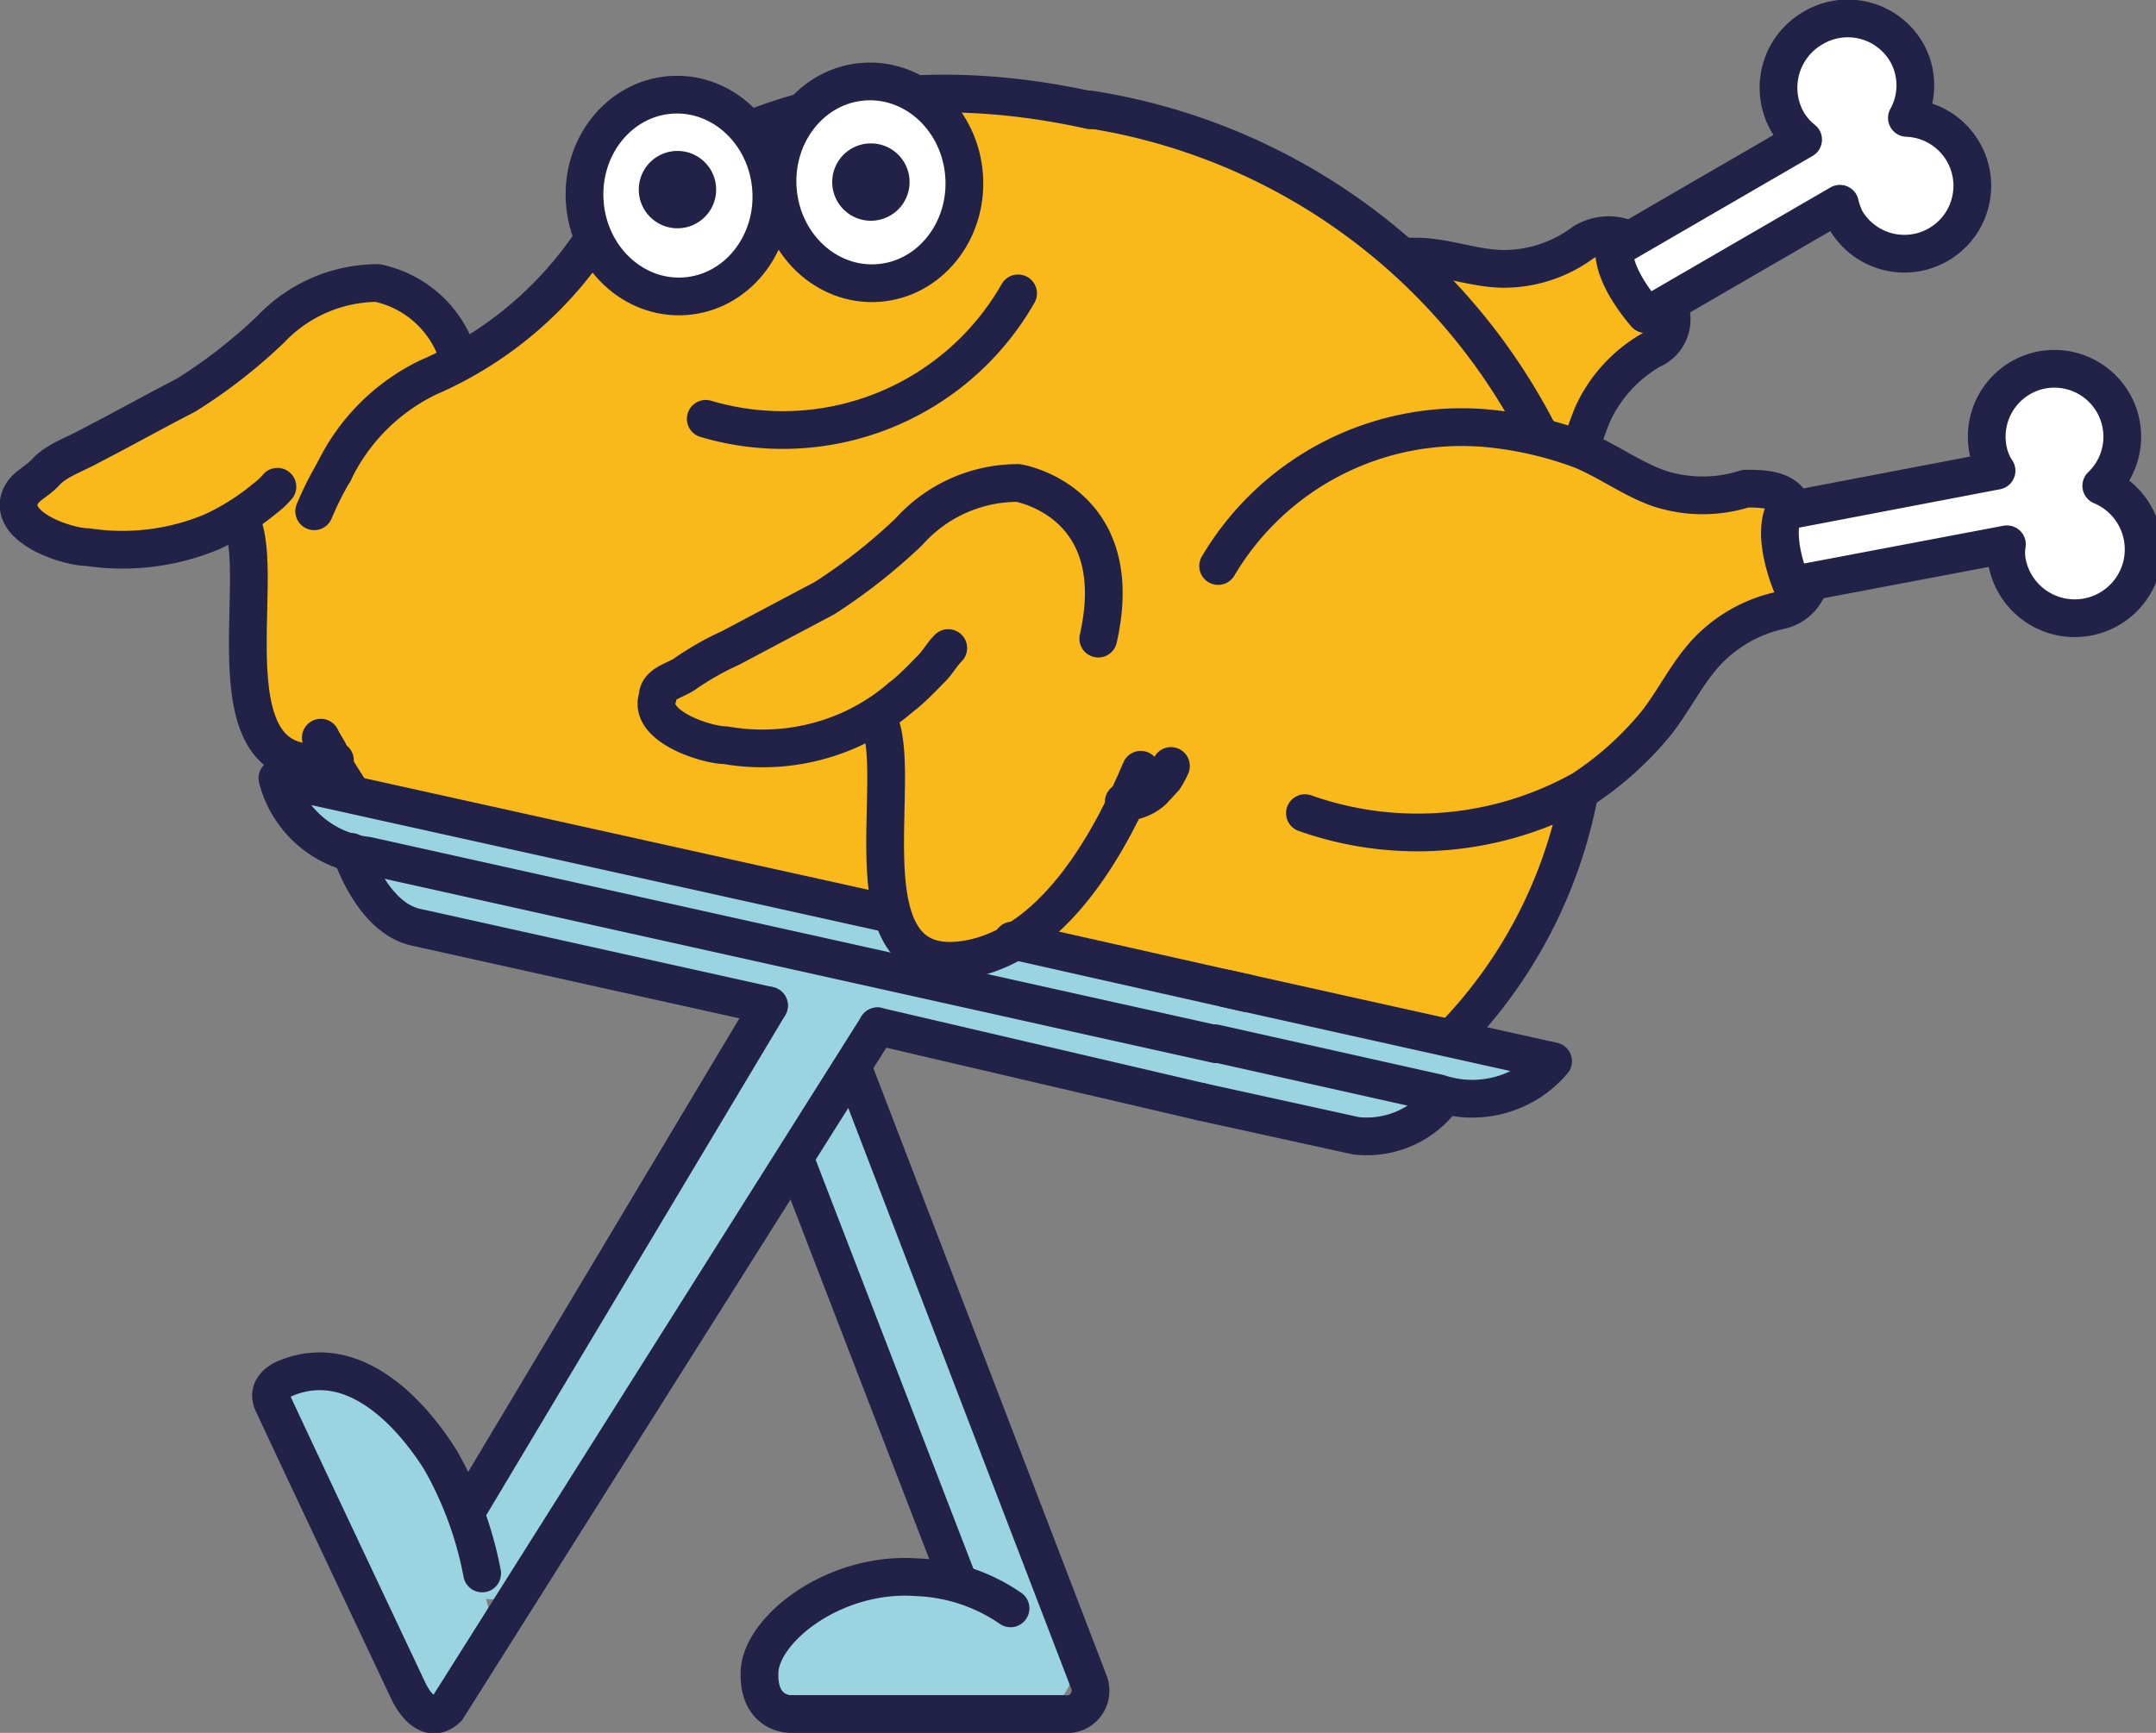 <svg xmlns="http://www.w3.org/2000/svg" viewBox="0 0 22.85 18.37"><rect x="0" y="0" width="22.85" height="18.37" fill="#808080" stroke="none"/><defs><style>.cls-1{fill:#9ad4e1;}.cls-2{fill:#f9b91a;}.cls-3{fill:none;}.cls-3,.cls-4{stroke:#222249;stroke-linecap:round;stroke-linejoin:round;stroke-width:0.4px;}.cls-4{fill:#fff;}.cls-5{fill:#222249;}</style></defs><g id="Layer_2" data-name="Layer 2"><g id="Layer_1-2" data-name="Layer 1"><path class="cls-1" d="M15.1,11.87l.11-.08a.43.43,0,0,1,.25-.07l.13,0a.33.33,0,0,1,.13.07.77.77,0,0,0,.49-.34c.13-.27-1.05-.6-1.39-.67-.92-.17-1.87-.19-2.78-.42a4,4,0,0,1-.61-.2c-.28-.11-.5-.21-.78,0a.45.45,0,0,1-.42.06L9.49,10h0a.52.52,0,0,0-.35-.37,2.46,2.46,0,0,0-.6-.07c-.18,0-1-.48-1.24-.52-.92-.18-3.25-.68-4.2-.75-.39,0,.8.81,1,1.12s.7.45,1.07.56a9.36,9.36,0,0,0,1.26.25c.43.07.84.21,1.27.31a3.62,3.62,0,0,0,.46.06.5.5,0,0,0-.05.44L5,15.92l0,0a4.07,4.07,0,0,0-.56-.75c-.1-.1-.21-.21-.32-.3a1.13,1.13,0,0,0-.63-.28.5.5,0,0,0-.43.75l.15.25a.57.57,0,0,0,.16.15.48.48,0,0,0,.05.23c.14.29.28.59.41.88l.09.22,0,.11c0-.07,0,0,0,0l.18.46a.52.52,0,0,0,.55.36.51.51,0,0,0,.42-.41s.06,0,.08-.08a.89.89,0,0,0,0-.56.44.44,0,0,0,.44-.22l2.78-4.41a28.58,28.58,0,0,0,1,2.86c.18.46.4.89.59,1.35,0,.1.07.2.1.3h0a3,3,0,0,0-1.75.43.5.5,0,0,0,.26.93c.38,0,.76,0,1.15-.05a2.92,2.92,0,0,1,.59,0,2.65,2.65,0,0,0,.49.09.62.62,0,0,0,.52-.9,7.24,7.24,0,0,1-.31-.93c-.12-.36-.31-.69-.46-1.05s-.29-.73-.43-1.09A20.88,20.88,0,0,1,9.41,12a.45.45,0,0,0-.52-.35l.1-.16a.38.38,0,0,0,.06-.3A1.08,1.08,0,0,0,9.29,11a9.21,9.21,0,0,0,.91.2,1.3,1.3,0,0,0,.56,0,.46.46,0,0,0,.16.07l2.18.47a8.13,8.13,0,0,0,2,.2Z"/><path class="cls-2" d="M17.14,2.5h-.07a2.73,2.73,0,0,0-.55.25,2,2,0,0,1-.39.13h-.08a.71.71,0,0,1-.25,0l-.33,0a3.41,3.41,0,0,0-.54-.1h0a3.38,3.38,0,0,0-.52-.35,4.29,4.29,0,0,0-1-.56h0a.43.43,0,0,0-.25-.1s0,0,0,0l-.09,0-.16-.07a3.79,3.79,0,0,0-.42-.18c-.27-.09-.56-.15-.84-.22A8.36,8.36,0,0,0,9.8,1c-.3,0-.61.06-.88.09a4.67,4.67,0,0,0-.76.17,4.28,4.28,0,0,0-.76.41L7,1.86c-.14.07-.19.22-.33.28a.35.35,0,0,0-.18.16s0,0-.06.05a1,1,0,0,0-.13.16l0,.05s0,0,0,0,0,0,0,0l-.11.08A1.18,1.18,0,0,0,6,2.89c-.08.1-.15.21-.22.31s0,0,0,0h0a1,1,0,0,0-.22.23l0,0-.1.07L5,3.78a.57.57,0,0,1-.13.08,1.59,1.59,0,0,0-.6-.75,1.12,1.12,0,0,0-1,.05,1.21,1.21,0,0,0-.4.28,2.21,2.21,0,0,1-.29.32c-.14.1-.28.18-.42.29L2,4.2a1.14,1.14,0,0,1-.22.12l-.06,0a.3.3,0,0,0-.11,0c-.21.13-.44.18-.64.32l-.3.2L.54,5l-.13.08a.27.27,0,0,0-.16.4c.14.19.35.2.56.25a2.57,2.57,0,0,0,.68,0,2.19,2.19,0,0,0,1.06-.35.19.19,0,0,0,0,.08.49.49,0,0,0,.06.17.22.22,0,0,1,0,.14c0,.15,0,.29,0,.44s0,.59,0,.88a1.07,1.07,0,0,0,.25.77.75.75,0,0,0,.38.15A.43.43,0,0,0,3.51,8c.06.15.11.33.26.4a1.45,1.45,0,0,0,.36.08c.16,0,.33.06.49.09A1.91,1.91,0,0,1,5,8.65a.67.67,0,0,0,.24.07,2.66,2.66,0,0,0,.39.07L6.47,9h0a.17.17,0,0,0,.1,0l.17,0a.83.83,0,0,0,.27.07,1.8,1.8,0,0,0,.22.06,2,2,0,0,0,.34,0L8,9.36l.29.06L9,9.55a2.6,2.6,0,0,0,.46.12.58.58,0,0,0,0,.18.59.59,0,0,0,.35.29,1.18,1.18,0,0,0,1-.19,4.21,4.21,0,0,0,1.05.24,9.8,9.8,0,0,1,1.22.27c.4.1.8.18,1.21.26a5.07,5.07,0,0,1,.56.13,1.83,1.83,0,0,0,.56.13c.07,0,.1-.08.13-.13a1.2,1.2,0,0,0,.34-.37c.07-.1.12-.22.18-.32s.13-.24.19-.37.11-.19.16-.3a3.05,3.05,0,0,1,.13-.32.82.82,0,0,0,.1-.37s0-.07.05-.1a1,1,0,0,0,.09-.21.33.33,0,0,0,0-.1,1.32,1.32,0,0,0,.32-.2,2.67,2.67,0,0,0,.41-.48c.09-.12.17-.25.25-.38l.06-.07.05-.07a3.71,3.71,0,0,1,.23-.32.25.25,0,0,0,.13-.06c.08-.09.19-.15.27-.24s.25-.07.36-.1a.72.72,0,0,0,.32-.18.13.13,0,0,0-.09-.22l-.11,0a.23.23,0,0,0-.1-.12h0a.21.21,0,0,0,.05-.15.26.26,0,0,0-.07-.16h0a.1.1,0,0,0,0-.08.23.23,0,0,0,0-.18l.05,0a.09.09,0,0,0,0-.14.45.45,0,0,0-.25-.09,1.31,1.31,0,0,0-.43.08H18.2a1,1,0,0,1-.48-.06A4.19,4.19,0,0,1,17.26,5l-.52-.27a1.39,1.39,0,0,0,.12-.28A.91.91,0,0,1,17,4.16a2.73,2.73,0,0,1,.23-.25,1.64,1.64,0,0,1,.25-.19.16.16,0,0,0,.08-.06.43.43,0,0,0,.14-.2.11.11,0,0,0,0-.11,0,0,0,0,0,0-.06,0,0,0,0,0-.05,0,.14.14,0,0,0-.11,0l0,0a.11.11,0,0,0-.13-.05H17.3a.31.31,0,0,0,.06-.13.16.16,0,0,0-.1-.15l-.05,0a.19.19,0,0,0,0-.18l-.05-.06a.13.13,0,0,0,0-.23"/><path class="cls-3" d="M12.88,11.06l2.37.53a1.12,1.12,0,0,0,1.21-.34L13,10.48"/><path class="cls-3" d="M12.73,11.68l1.64.36a1,1,0,0,0,.89-.36"/><line class="cls-3" x1="10.73" y1="9.97" x2="13.22" y2="10.53"/><path class="cls-3" d="M12.89,11.07l-9-2a1.1,1.1,0,0,1-.95-.82L9.44,9.69"/><path class="cls-3" d="M8.15,10.66,4.41,9.83c-.47-.1-.69-.8-.69-.8"/><line class="cls-3" x1="12.73" y1="11.68" x2="9.3" y2="10.88"/><path class="cls-3" d="M16.3,4.58a6.47,6.47,0,0,0-4.75-3.42"/><path class="cls-3" d="M15.39,11a5.06,5.06,0,0,0,1.35-2.6"/><path class="cls-3" d="M10.05,6.87c-.07.07-.11.15-.18.22s-.21.22-.32.3A2.19,2.19,0,0,1,9,7.74a2.27,2.27,0,0,1-1.31.16c-.2,0-.83-.2-.72-.51,0-.14.17-.17.28-.24a3,3,0,0,1,.49-.28l1-.53a6,6,0,0,0,.89-.7,1.55,1.55,0,0,1,1.16-.52s1.18.19.85,1.65"/><path class="cls-3" d="M9.3,7.61c.32.59-.42,2.84,1,2.55.92-.19,1.5-1.31,1.79-2"/><path class="cls-3" d="M11.91,8.5a.45.45,0,0,0,.31-.12l.12-.13a.88.88,0,0,0,.07-.13"/><path class="cls-3" d="M2.94,5.16a.86.86,0,0,1-.14.13,2.5,2.5,0,0,1-.56.35A2.46,2.46,0,0,1,.93,5.8c-.21,0-.83-.2-.72-.52C.26,5.15.38,5.12.49,5s.32-.19.48-.28c.33-.17.65-.35,1-.53a5.57,5.57,0,0,0,.9-.7A1.57,1.57,0,0,1,4,3a1.14,1.14,0,0,1,.87.83"/><path class="cls-3" d="M2.55,5.51c.31.59-.42,2.83,1,2.55"/><path class="cls-3" d="M12.91,6a3,3,0,0,1,2.85-1.46,3.88,3.88,0,0,1,1,.23c.29.12.54.31.83.41a1.49,1.49,0,0,0,.91,0c.16,0,.42,0,.49.18"/><path class="cls-3" d="M19.19,6.08a.41.41,0,0,1-.32.39,1.51,1.51,0,0,0-.79.45c-.21.23-.34.51-.53.75a3.46,3.46,0,0,1-.78.7,3.58,3.58,0,0,1-2.94.25"/><path class="cls-3" d="M14.9,2.72H15c.31,0,.6.12.91.13a1.41,1.41,0,0,0,.87-.28.51.51,0,0,1,.4-.06"/><path class="cls-3" d="M17.7,3.28a.35.35,0,0,1-.2.43,1.51,1.51,0,0,0-.62.68,3.4,3.4,0,0,0-.12.34"/><path class="cls-3" d="M3.54,5a2.14,2.14,0,0,1,1-1A4,4,0,0,0,6.33,2.47S8,.38,11.56,1.17"/><path class="cls-3" d="M3.33,5.42A3.41,3.41,0,0,1,3.54,5"/><path class="cls-3" d="M3.51,8.06c0-.08-.07-.15-.11-.24"/><path class="cls-3" d="M3.72,8.4c-.05-.08-.13-.2-.21-.34"/><line class="cls-3" x1="8.15" y1="10.66" x2="4.94" y2="16.03"/><path class="cls-3" d="M5.11,16.68a3.89,3.89,0,0,0-.44-1.2c-.3-.48-.91-1.17-1.64-.87,0,0-.22.08-.14.26s1.44,3.06,1.44,3.06.18.4.41.18L9.3,10.88"/><line class="cls-3" x1="8.44" y1="12.32" x2="10.16" y2="16.78"/><path class="cls-3" d="M9.06,11.37l2.48,6.46a.25.25,0,0,1-.27.34H8.37s-.34,0-.32-.45.79-1.06,1.66-1a1.87,1.87,0,0,1,1,.33"/><ellipse class="cls-4" cx="7.18" cy="2.07" rx="0.99" ry="1.07" transform="translate(-0.12 0.5) rotate(-3.93)"/><ellipse class="cls-4" cx="9.23" cy="1.93" rx="0.99" ry="1.07" transform="translate(-0.11 0.64) rotate(-3.93)"/><path class="cls-5" d="M7.18,1.6a.41.41,0,0,0,0,.82A.41.41,0,0,0,7.18,1.6Z"/><path class="cls-5" d="M9.23,1.52a.41.41,0,0,0,0,.82A.41.41,0,0,0,9.23,1.52Z"/><path class="cls-3" d="M10.79,3.11A2.87,2.87,0,0,1,7.48,4.44"/><path class="cls-4" d="M17.5,3.32l2-1.16a.85.85,0,0,0,.06.17.72.72,0,1,0,.65-1.08.71.71,0,0,0,0-.69.72.72,0,0,0-1-.26.73.73,0,0,0-.26,1,.69.69,0,0,0,.16.18l-2,1.16s-.05.24.33.69"/><path class="cls-4" d="M19,6.2l2.27-.43a.55.55,0,0,0,0,.18.73.73,0,1,0,1-.8.72.72,0,0,0-.62-1.23.72.72,0,0,0-.58.85.6.6,0,0,0,.09.22l-2.25.43s-.14.21.07.76"/></g></g></svg>